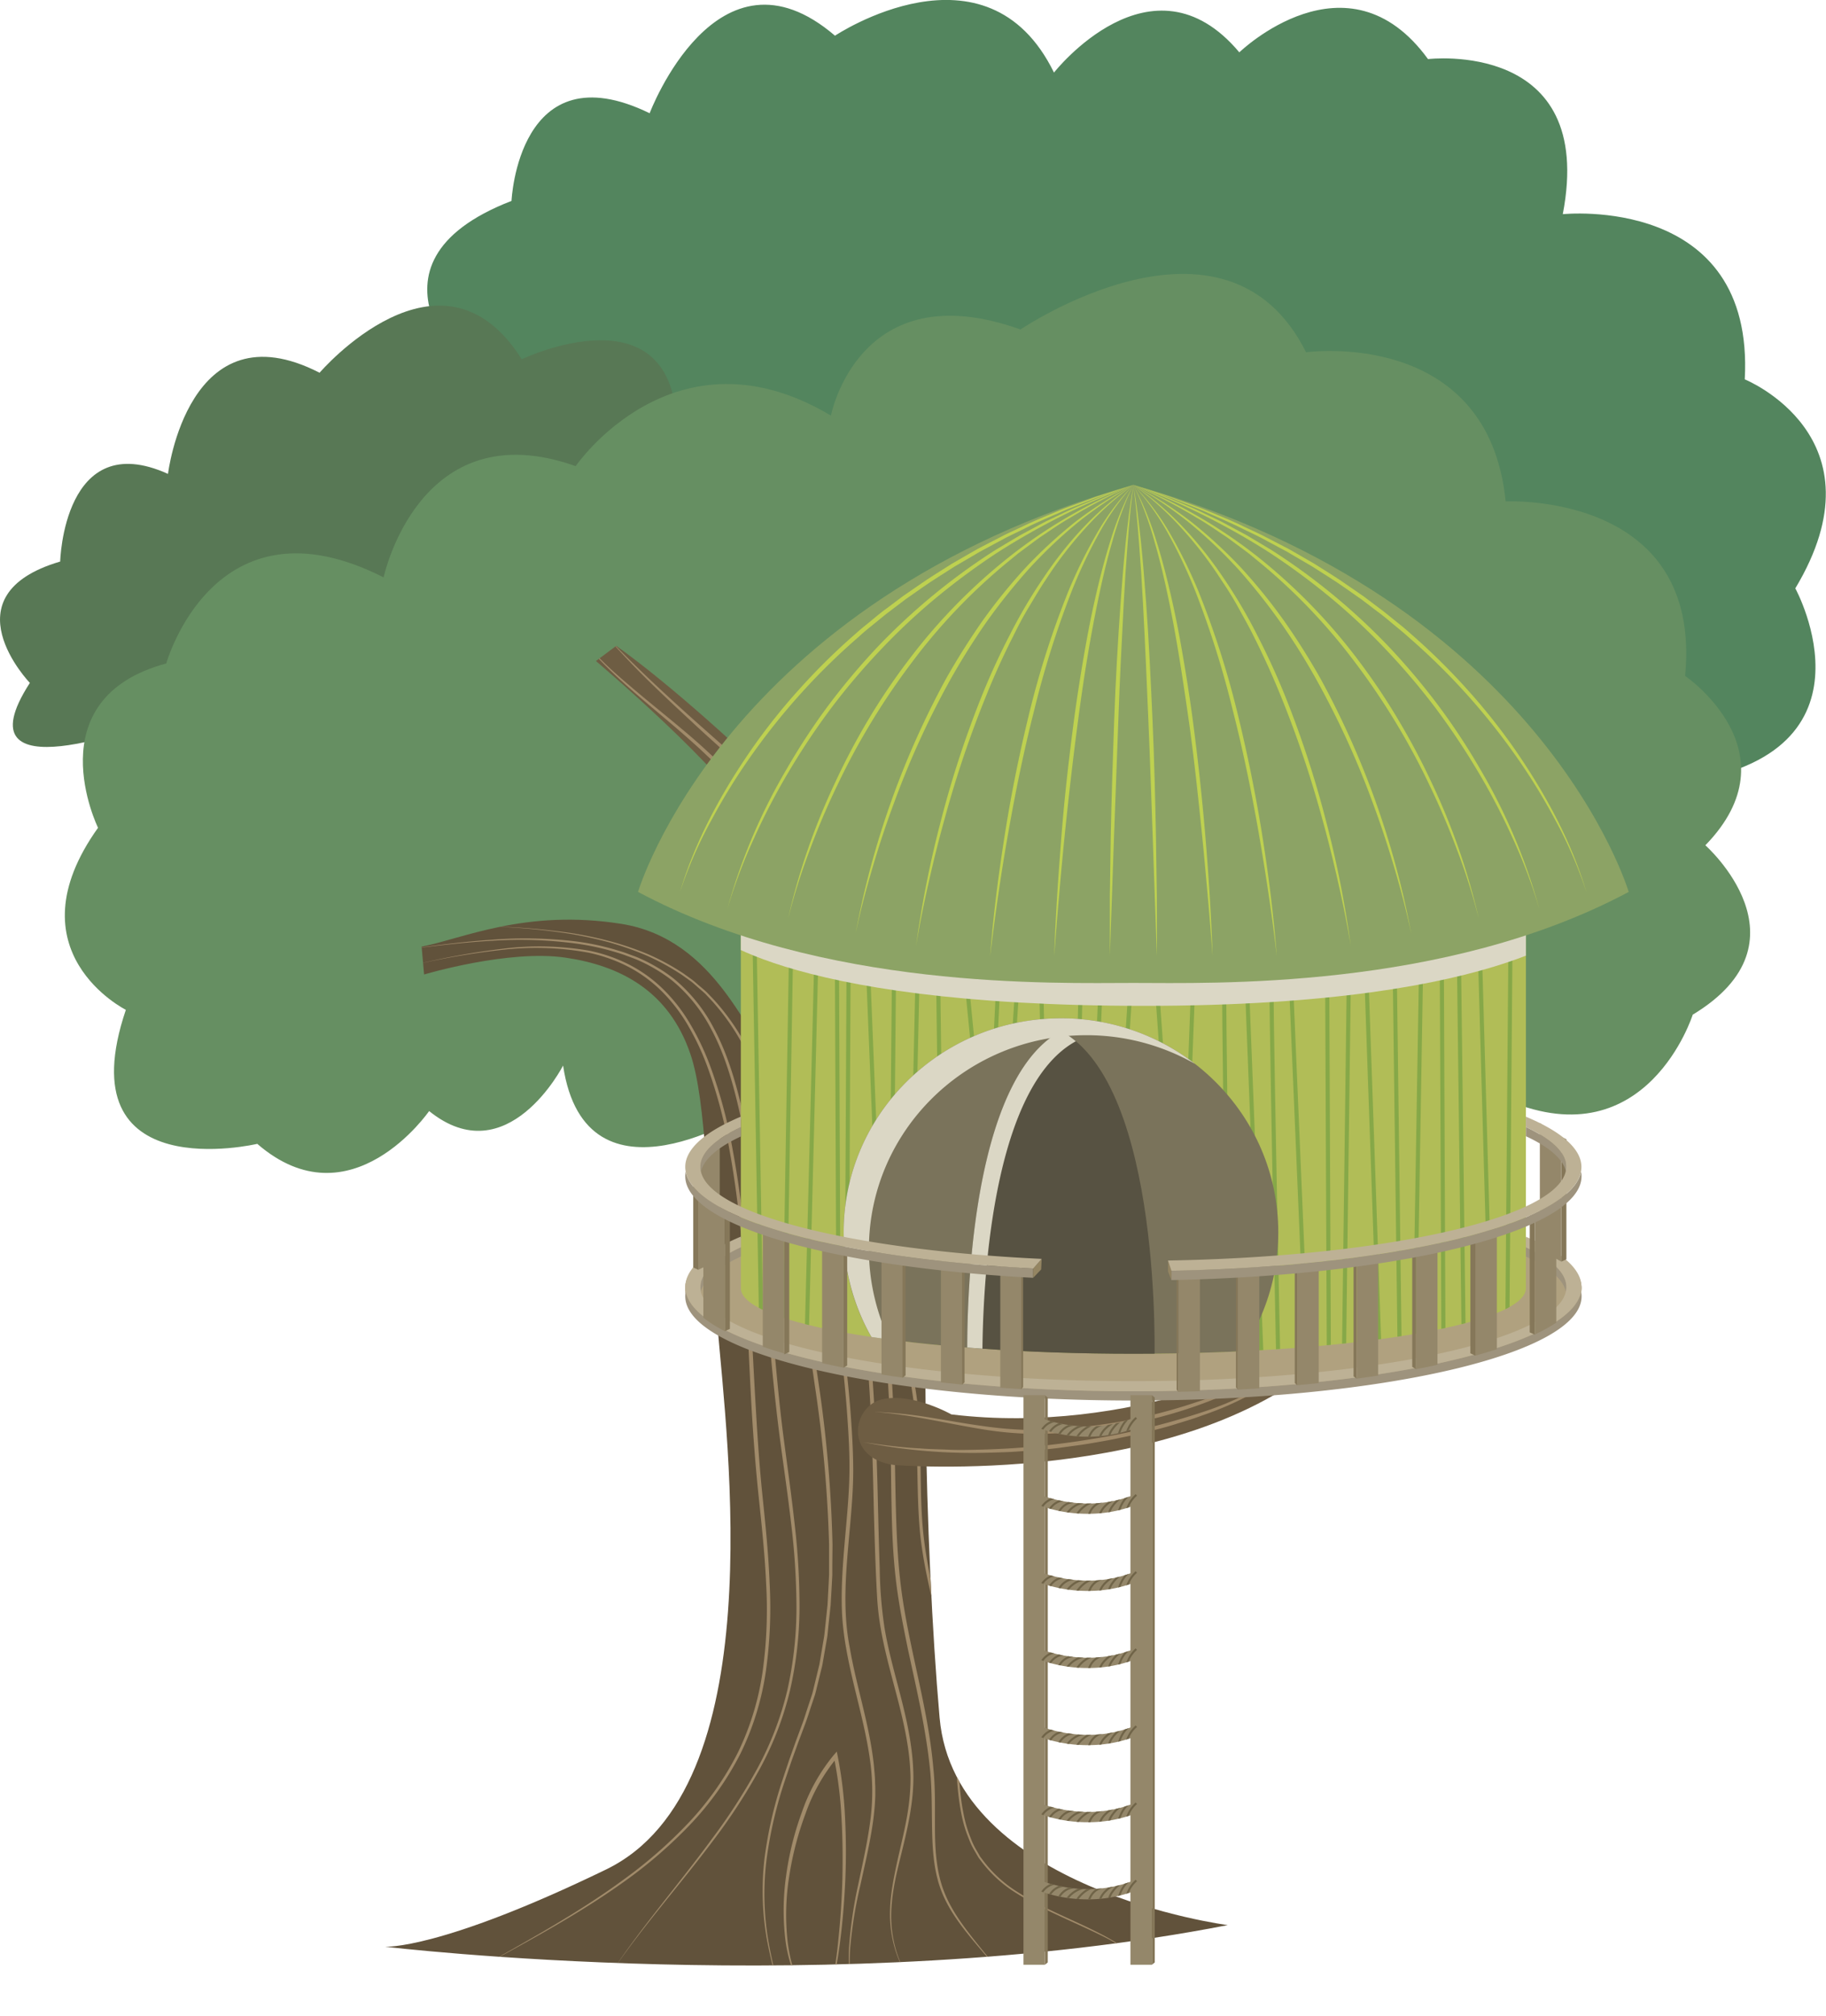 <svg xmlns="http://www.w3.org/2000/svg" xmlns:xlink="http://www.w3.org/1999/xlink" viewBox="0 0 445.73 491.94"><defs><style>.cls-1,.cls-16,.cls-29{fill:none;}.cls-2{isolation:isolate;}.cls-3{fill:#53855e;}.cls-4{fill:#587855;}.cls-5{fill:#668f62;}.cls-6{fill:#6e5d43;}.cls-7{clip-path:url(#clip-path);}.cls-8{fill:#a18b6a;}.cls-9{fill:#61523b;}.cls-10{clip-path:url(#clip-path-2);}.cls-11{clip-path:url(#clip-path-3);}.cls-12{fill:#bdb195;}.cls-13{fill:#b0a17f;}.cls-14{fill:#b1bd57;}.cls-15{clip-path:url(#clip-path-4);}.cls-16{stroke:#86a848;}.cls-16,.cls-29{stroke-miterlimit:10;}.cls-17{fill:#7a735b;}.cls-18{fill:#575242;}.cls-19,.cls-21{fill:#dbd7c5;}.cls-19,.cls-20{mix-blend-mode:multiply;}.cls-22{fill:#8ca365;}.cls-23{fill:#bed150;}.cls-24{fill:#9e937d;}.cls-25{fill:#857759;}.cls-26{fill:#94876a;}.cls-27{fill:#948562;}.cls-28{clip-path:url(#clip-path-5);}.cls-29{stroke:#706448;stroke-width:0.5px;}.cls-30{clip-path:url(#clip-path-6);}.cls-31{clip-path:url(#clip-path-7);}.cls-32{clip-path:url(#clip-path-8);}.cls-33{clip-path:url(#clip-path-9);}.cls-34{clip-path:url(#clip-path-10);}.cls-35{clip-path:url(#clip-path-11);}</style><clipPath id="clip-path" transform="translate(-48.01 -29)"><path class="cls-1" d="M193.48,190.29s32.08,27.14,38.25,39.48,14.81,58,27.14,65.39l21-11.1s-21-42.57-35.78-57.37-32.7-30.84-45.65-40.1Z"/></clipPath><clipPath id="clip-path-2" transform="translate(-48.01 -29)"><path class="cls-1" d="M151.53,266.78s20.56-6.17,34.55-4.11c12.93,1.9,25.09,7.81,30.43,23.44,4,11.56,4.11,36.19,6.58,65.8s13.57,113.51-27.14,133.25S142,504,142,504s110.7,13.24,205.7-5.27c0,0-66.62-8.64-70.33-50.59s-4.94-111-1.23-125.85,24.68-43.18,43.18-45.65S416.8,252,425.43,222.37l-8.64-2.47s-6.17,12.34-22.21,19.74l-32.08,14.81s9.87-12.34,2.47-34.55-7.4-39.48-7.4-39.48l-9.87-1.23s3.7,30.84,4.94,40.72-4.94,34.55-4.94,34.55-38.25-4.94-62.92,16-41.95,22.21-48.12,17.27-13.57-29.61-37-33.31-38.86,3.7-48.73,5.55Z"/></clipPath><clipPath id="clip-path-3" transform="translate(-48.01 -29)"><path class="cls-1" d="M266.27,386.46s69.5,5.76,105.69-26.32l-9.87-.41s-37.42,19.74-81.84,14.39c0,0-9.46-5.35-16.86-3.7S253.94,384.81,266.27,386.46Z"/></clipPath><clipPath id="clip-path-4" transform="translate(-48.01 -29)"><path class="cls-1" d="M420.49,343.32h0V233.65H228.85V343.32h0v0c0,8.82,42.9,16,95.82,16s95.82-7.15,95.82-16Z"/></clipPath><clipPath id="clip-path-5" transform="translate(-48.01 -29)"><path class="cls-1" d="M313.56,379.56a34.17,34.17,0,0,1-13.89-2.89l1.08-2.22c.12.06,12.31,5.83,25.17,0l1,2.25A32.11,32.11,0,0,1,313.56,379.56Z"/></clipPath><clipPath id="clip-path-6" transform="translate(-48.01 -29)"><path class="cls-1" d="M313.56,398.37a34.17,34.17,0,0,1-13.89-2.89l1.08-2.22c.12.06,12.31,5.83,25.17,0l1,2.25A32.11,32.11,0,0,1,313.56,398.37Z"/></clipPath><clipPath id="clip-path-7" transform="translate(-48.01 -29)"><path class="cls-1" d="M313.56,417.19a34.17,34.17,0,0,1-13.89-2.89l1.08-2.22c.12.06,12.31,5.83,25.17,0l1,2.25A32.11,32.11,0,0,1,313.56,417.19Z"/></clipPath><clipPath id="clip-path-8" transform="translate(-48.01 -29)"><path class="cls-1" d="M313.56,436a34.17,34.17,0,0,1-13.89-2.89l1.08-2.22c.12.06,12.31,5.83,25.17,0l1,2.25A32.11,32.11,0,0,1,313.56,436Z"/></clipPath><clipPath id="clip-path-9" transform="translate(-48.01 -29)"><path class="cls-1" d="M313.56,454.82a34.17,34.17,0,0,1-13.89-2.89l1.08-2.22c.12.06,12.31,5.83,25.17,0l1,2.25A32.11,32.11,0,0,1,313.56,454.82Z"/></clipPath><clipPath id="clip-path-10" transform="translate(-48.01 -29)"><path class="cls-1" d="M313.56,473.63a34.17,34.17,0,0,1-13.89-2.89l1.08-2.22c.12.06,12.31,5.83,25.17,0l1,2.25A32.11,32.11,0,0,1,313.56,473.63Z"/></clipPath><clipPath id="clip-path-11" transform="translate(-48.01 -29)"><path class="cls-1" d="M313.56,492.45a34.17,34.17,0,0,1-13.89-2.89l1.08-2.22c.12.06,12.31,5.83,25.17,0l1,2.25A32.11,32.11,0,0,1,313.56,492.45Z"/></clipPath></defs><title>home</title><g class="cls-2"><g id="Слой_1" data-name="Слой 1"><path class="cls-3" d="M163.87,121.61s-31.26-28,9-43.59c0,0,1.65-37,33.72-21.39,0,0,16.45-43.59,45.24-18.92,0,0,37-24.68,53.46,9,0,0,23.85-30.43,45.24-4.94,0,0,26.32-25.5,46.06,1.65,0,0,41.13-4.94,32.9,37.84,0,0,46.88-4.94,44.42,40.3,0,0,34.55,14,12.34,51,0,0,23,41.95-30.43,47.71,0,0-152.17-76.49-171.91-75.67S163.87,121.61,163.87,121.61Z" transform="translate(-48.01 -29)"/><path class="cls-4" d="M84.08,205.5S37.2,223.6,55.3,195.63c0,0-20.56-21.39,7.4-29.61,0,0,.82-32.9,26.32-21.39,0,0,4.94-41.13,37-24.68,0,0,29.61-34.55,49.35-3.29,0,0,37.84-18.1,37.84,17.27,0,0-8.23,16.45-45.24,37.84S84.08,205.5,84.08,205.5Z" transform="translate(-48.01 -29)"/><path class="cls-5" d="M231.11,300.09S191,326,185.46,289c0,0-13.57,26.53-32.7,11.1,0,0-19.12,27.76-41.95,8,0,0-46.88,11.1-32.08-32.7,0,0-28.38-14.19-6.79-44.42,0,0-15.42-31.46,16.66-40.1,0,0,11.72-41.95,53.05-21,0,0,8.64-40.72,46.88-27.14,0,0,24.06-35.16,62.31-12.34,0,0,6.79-35.16,46.27-21,0,0,50-33.93,69.71,5.55,0,0,44.42-6.17,48.73,36.4,0,0,48.12-2.47,43.8,42.57,0,0,27.14,18.51,4.94,41.33,0,0,26.53,23.44-3.08,41.33,0,0-11.1,35.16-45,21,0,0-33.93,36.4-60.46,4.94,0,0-42.57,27.76-60.46-1.23C295.27,301.33,255.79,340.81,231.11,300.09Z" transform="translate(-48.01 -29)"/><path class="cls-6" d="M193.48,190.29s32.08,27.14,38.25,39.48,14.81,58,27.14,65.39l21-11.1s-21-42.57-35.78-57.37-32.7-30.84-45.65-40.1Z" transform="translate(-48.01 -29)"/><g class="cls-7"><path class="cls-8" d="M189.78,184.73c1.83,2.11,3.77,4.12,5.77,6.06s4.11,3.77,6.24,5.58c4.24,3.63,8.61,7.1,12.89,10.7,2.14,1.79,4.26,3.63,6.3,5.55a74.8,74.8,0,0,1,5.87,6,64.47,64.47,0,0,1,9,14.24c4.76,10.19,7.64,21.05,12.08,31.26,2.24,5.09,4.95,10,7.66,14.86s5.41,9.79,7.63,14.92c-4.84-10.07-11.31-19.25-16-29.46s-7.49-21.1-12.28-31.15a63.52,63.52,0,0,0-8.76-14.08,73.94,73.94,0,0,0-5.77-6c-2-1.91-4.1-3.77-6.2-5.6C205.8,200.33,196.79,193.49,189.78,184.73Z" transform="translate(-48.01 -29)"/><path class="cls-8" d="M195.33,183.5c7.54,8,15.59,15.42,23.78,22.7l6.16,5.45c2,1.83,4.13,3.6,6.1,5.57a60.8,60.8,0,0,1,5.32,6.36c1.59,2.25,3.1,4.57,4.48,7,5.51,9.56,9.43,19.87,14.57,29.51,2.57,4.83,5.42,9.52,8.29,14.19s5.75,9.35,8.41,14.14c-5.69-9.37-12.05-18.33-17.38-28-2.71-4.79-4.94-9.83-7.29-14.77S243,235.75,240.3,231c-1.35-2.37-2.83-4.66-4.39-6.9a59.88,59.88,0,0,0-5.2-6.28c-1.9-1.92-4-3.72-6-5.56s-4.08-3.67-6.09-5.53c-4-3.71-8.05-7.46-12-11.31S199,187.62,195.33,183.5Z" transform="translate(-48.01 -29)"/><path class="cls-8" d="M239.13,220.51c3.43,5.5,6.84,11,10.15,16.59s6.49,11.24,9.49,17c2.77,5.82,7,10.77,10.74,16.09a71,71,0,0,1,5.18,8.27,22,22,0,0,1,2.69,9.31,22.65,22.65,0,0,0-3.12-9.08,71.34,71.34,0,0,0-5.37-8c-1.95-2.58-3.92-5.15-5.84-7.77-1-1.32-1.9-2.65-2.76-4-.45-.69-.87-1.39-1.25-2.12s-.78-1.44-1.15-2.16c-2.92-5.78-6.09-11.42-9.26-17.07S242.21,226.22,239.13,220.51Z" transform="translate(-48.01 -29)"/></g><path class="cls-9" d="M151.53,266.78s20.56-6.17,34.55-4.11c12.93,1.9,25.09,7.81,30.43,23.44,4,11.56,4.11,36.19,6.58,65.8s13.57,113.51-27.14,133.25S142,504,142,504s110.7,13.24,205.7-5.27c0,0-66.62-8.64-70.33-50.59s-4.94-111-1.23-125.85,24.68-43.18,43.18-45.65S416.8,252,425.43,222.37l-8.64-2.47s-6.17,12.34-22.21,19.74l-32.08,14.81s9.87-12.34,2.47-34.55-7.4-39.48-7.4-39.48l-9.87-1.23s3.7,30.84,4.94,40.72-4.94,34.55-4.94,34.55-38.25-4.94-62.92,16-41.95,22.21-48.12,17.27-13.57-29.61-37-33.31-38.86,3.7-48.73,5.55Z" transform="translate(-48.01 -29)"/><g class="cls-10"><path class="cls-8" d="M149.68,264.31a180.69,180.69,0,0,1,20.89-3.79,71.25,71.25,0,0,1,21.21.44,38.29,38.29,0,0,1,10.05,3.53,34.35,34.35,0,0,1,8.55,6.36,40.94,40.94,0,0,1,6.41,8.52,62.7,62.7,0,0,1,4.54,9.64,118.84,118.84,0,0,1,5.53,20.53c1.3,7,2.23,14,2.93,21.06,1.41,14.11,1.88,28.27,2.74,42.39.41,7.06.89,14.12,1.62,21.15s1.45,14.09,1.73,21.19a111.2,111.2,0,0,1-.89,21.26,67.73,67.73,0,0,1-6.24,20.32,73.54,73.54,0,0,1-12.3,17.33,112.1,112.1,0,0,1-16.09,13.89c-11.54,8.27-24.11,14.88-36.5,21.7,12.31-7,24.8-13.72,36.21-22.09A112.48,112.48,0,0,0,216,473.85a72.92,72.92,0,0,0,12.13-17.23,67,67,0,0,0,6.09-20.13,110.41,110.41,0,0,0,.8-21.11c-.31-7.06-1.07-14.09-1.81-21.13s-1.28-14.12-1.71-21.19c-.81-14.14-1.22-28.29-2.57-42.37-.67-7-1.57-14.05-2.84-21a118.16,118.16,0,0,0-5.42-20.44,62.07,62.07,0,0,0-4.45-9.56,40.35,40.35,0,0,0-6.29-8.42,33.79,33.79,0,0,0-8.39-6.29,38.32,38.32,0,0,0-9.9-3.53,70.9,70.9,0,0,0-21.08-.68A180.58,180.58,0,0,0,149.68,264.31Z" transform="translate(-48.01 -29)"/><path class="cls-8" d="M147.83,260.61c6.77-1,13.55-1.85,20.37-2.32a103.34,103.34,0,0,1,20.5.43,61.28,61.28,0,0,1,10,2.16c.83.24,1.65.49,2.45.8s1.62.58,2.41.9a40.14,40.14,0,0,1,4.62,2.31,37.13,37.13,0,0,1,4.28,2.89,37.81,37.81,0,0,1,3.76,3.54,38.79,38.79,0,0,1,5.95,8.41c3.28,6.06,5.26,12.71,6.84,19.36s2.82,13.4,3.83,20.17c2,13.54,3.09,27.19,4.36,40.79.62,6.81,1.27,13.6,2.17,20.37s1.85,13.54,2.6,20.34a173.89,173.89,0,0,1,1.21,20.5,92.94,92.94,0,0,1-2.37,20.4,78.07,78.07,0,0,1-7.43,19.13,140.69,140.69,0,0,1-11.2,17.2c-8.2,10.95-17.35,21.15-25.05,32.46,7.57-11.4,16.61-21.72,24.66-32.75a141.71,141.71,0,0,0,11.08-17.18,77.44,77.44,0,0,0,7.3-19,92.24,92.24,0,0,0,2.26-20.25,173.13,173.13,0,0,0-1.29-20.4c-.77-6.78-1.78-13.54-2.68-20.32s-1.61-13.59-2.25-20.4c-1.22-13.62-2.24-27.25-4.19-40.76q-1.47-10.13-3.73-20.12c-1.55-6.63-3.48-13.22-6.7-19.21a38.15,38.15,0,0,0-5.82-8.3,37.21,37.21,0,0,0-3.68-3.5,36.55,36.55,0,0,0-4.2-2.86,39.57,39.57,0,0,0-4.54-2.29c-.78-.32-1.59-.6-2.38-.9s-1.6-.56-2.42-.8a62.29,62.29,0,0,0-10-2.19,103,103,0,0,0-20.42-.67C161.4,258.92,154.61,259.74,147.83,260.61Z" transform="translate(-48.01 -29)"/><path class="cls-8" d="M167.57,255.06a157.69,157.69,0,0,1,19.59,1.57q4.86.75,9.64,2a75.11,75.11,0,0,1,9.33,3.17,56.4,56.4,0,0,1,8.67,4.7l2,1.44c.68.47,1.27,1.06,1.9,1.58s1.26,1.06,1.87,1.62l1.7,1.79a54.78,54.78,0,0,1,10.39,16.69c5,12.21,7.15,25.31,9.1,38.24s4.22,25.87,6.1,38.85a316.41,316.41,0,0,1,3.37,39.21l-.05,4.93,0,2.46-.13,2.46-.28,4.92-.53,4.9L250,428c-.11.81-.27,1.62-.41,2.43l-.84,4.86-1.18,4.79c-.2.8-.38,1.6-.6,2.39l-.78,2.34c-.53,1.56-1,3.13-1.57,4.67l-1.73,4.6-1.67,4.62-1.57,4.65a102.54,102.54,0,0,0-4.48,19.06,67.91,67.91,0,0,0,.29,19.54,109,109,0,0,0,5,19A109.17,109.17,0,0,1,235.17,502a68.28,68.28,0,0,1-.53-19.64,102.19,102.19,0,0,1,4.42-19.18l1.56-4.67,1.65-4.64,1.71-4.61c.55-1.54,1-3.1,1.54-4.65l.76-2.33c.22-.79.39-1.58.59-2.38l1.15-4.76.82-4.83c.13-.81.29-1.61.4-2.42l.26-2.44.51-4.87.26-4.9.12-2.45,0-2.45,0-4.9a316.83,316.83,0,0,0-3.52-39.08c-1.82-13-4.07-25.89-5.93-38.87-.94-6.48-1.93-13-3.3-19.35a110,110,0,0,0-5.59-18.75,54.17,54.17,0,0,0-10.2-16.55l-1.67-1.78c-.59-.55-1.22-1.07-1.83-1.61s-1.2-1.1-1.87-1.57l-2-1.43a57.29,57.29,0,0,0-8.56-4.7,74.69,74.69,0,0,0-9.23-3.26q-4.74-1.28-9.59-2.09A157.57,157.57,0,0,0,167.57,255.06Z" transform="translate(-48.01 -29)"/><path class="cls-8" d="M236.66,287.76a35,35,0,0,1,7.57,12.46,83.19,83.19,0,0,1,3.74,14.2c.88,4.82,1.49,9.68,2.11,14.53s1.34,9.68,2,14.52c1.42,9.68,2.68,19.39,3.48,29.15.37,4.89.69,9.77.72,14.69s-.4,9.81-.83,14.68c-.87,9.72-1.9,19.52,0,29.11,1.65,9.59,4.87,18.93,5.89,28.75.1,1.23.24,2.45.27,3.68,0,.62.06,1.23.06,1.84l0,1.85a61,61,0,0,1-.71,7.34c-.74,4.85-1.88,9.62-2.92,14.39a105.21,105.21,0,0,0-2.41,14.43A36.82,36.82,0,0,0,257,517.86a36.94,36.94,0,0,1-1.68-14.49,105.55,105.55,0,0,1,2.18-14.52c1-4.79,2.09-9.56,2.78-14.38a54.42,54.42,0,0,0,.29-14.53c-1.13-9.68-4.31-19-6-28.67a72.36,72.36,0,0,1-.94-7.32c-.17-2.46-.19-4.92-.13-7.38.13-4.91.57-9.8,1-14.66s.85-9.73.87-14.6-.31-9.75-.67-14.61c-.75-9.74-2-19.43-3.33-29.12-.65-4.84-1.36-9.69-1.9-14.55s-1.14-9.71-2-14.52A82.84,82.84,0,0,0,244,300.3,34.84,34.84,0,0,0,236.66,287.76Z" transform="translate(-48.01 -29)"/><path class="cls-8" d="M245.92,517.24a21.4,21.4,0,0,1-4.15-6.79,35,35,0,0,1-2-7.76,60.24,60.24,0,0,1,.13-16,73.57,73.57,0,0,1,3.87-15.56,44.62,44.62,0,0,1,7.85-14l.65-.74.2,1a99.7,99.7,0,0,1,1.81,15q.39,7.54.08,15.09c-.22,5-.61,10-1.24,15a106.85,106.85,0,0,1-2.88,14.78,116.41,116.41,0,0,0,2.4-14.84q.79-7.47,1-15c.1-5,.07-10-.23-15a98.81,98.81,0,0,0-1.88-14.84l.85.23a44.41,44.41,0,0,0-7.72,13.67,77,77,0,0,0-4,15.34,59.61,59.61,0,0,0-.4,15.83C240.88,507.85,242.45,513.15,245.92,517.24Z" transform="translate(-48.01 -29)"/><path class="cls-8" d="M238.51,283.44a55,55,0,0,1,9.36,11.45,65.56,65.56,0,0,1,6.22,13.46c3.16,9.41,4.54,19.31,5.38,29.15s1,19.76,1.65,29.6,1,19.76,1.21,29.63c.12,4.94.24,9.88.42,14.81a105.83,105.83,0,0,0,1.18,14.7c1.62,9.7,5.14,19,6.48,28.92a58.19,58.19,0,0,1,.57,7.43,51.59,51.59,0,0,1-.58,7.43c-.71,4.92-2,9.7-3.15,14.5s-2,9.7-1.59,14.62a28.8,28.8,0,0,0,4.91,13.78,28.93,28.93,0,0,1-5.15-13.75c-.54-5,.33-9.92,1.35-14.75s2.34-9.61,3-14.48a50.93,50.93,0,0,0,.5-7.34,57.46,57.46,0,0,0-.64-7.33c-1.44-9.74-4.93-19.07-6.62-28.87a66.56,66.56,0,0,1-.88-7.41q-.21-3.7-.36-7.41c-.2-4.94-.34-9.88-.47-14.82-.23-9.88-.45-19.75-1.12-29.6s-.79-19.76-1.5-29.6-2-19.67-5.08-29.06a65.19,65.19,0,0,0-6-13.49A54.84,54.84,0,0,0,238.51,283.44Z" transform="translate(-48.01 -29)"/><path class="cls-8" d="M245.3,284.05a119.74,119.74,0,0,1,12,27.59,196.71,196.71,0,0,1,6.12,29.52c1.35,10,2.11,20,2.6,30s.44,20.11.81,30.12c.19,5,.49,10,1.12,15s1.58,9.88,2.61,14.79c2.06,9.81,4.47,19.62,5.31,29.69.51,5,.32,10.08.37,15.08s.41,10.06,2.22,14.72,4.9,8.7,8,12.59,6.52,7.7,8.78,12.21c-2.34-4.47-5.77-8.2-9-12.05s-6.4-7.84-8.31-12.57-2.27-9.88-2.39-14.89,0-10-.5-15c-1-10-3.32-19.75-5.43-29.57-1-4.92-2-9.86-2.67-14.86s-1-10-1.17-15.06c-.34-10.06-.18-20.1-.72-30.12s-1.23-20-2.45-30a197.28,197.28,0,0,0-5.83-29.48A119.5,119.5,0,0,0,245.3,284.05Z" transform="translate(-48.01 -29)"/><path class="cls-8" d="M194.71,184.12c11.39,11.16,22.86,22.28,33.31,34.36q3.92,4.53,7.61,9.25c1.25,1.55,2.43,3.18,3.54,4.84s2.11,3.41,3,5.18c3.74,7.12,5.73,15,7.71,22.66,2.16,7.66,6.11,14.64,9.23,22,.78,1.84,1.5,3.72,2.14,5.62l.89,2.87c.3,1,.59,1.91.83,2.89.5,1.94,1,3.87,1.39,5.84.2,1,.42,2,.6,2.94l.5,3c2.61,15.81,2.69,31.84,4.18,47.68.38,4,.78,7.92,1.41,11.85.28,2,.64,3.94.86,5.94s.4,4,.52,6c.46,8,.14,16,.76,23.91s2.42,15.7,4.29,23.45c.93,3.88,1.87,7.76,2.65,11.68.39,2,.74,3.93,1,5.92s.42,4,.51,6c.43,8,0,16,1.62,23.8a30.2,30.2,0,0,0,1.69,5.67,17.55,17.55,0,0,0,1.24,2.68l.74,1.28.37.64.45.59a31,31,0,0,0,8.67,8c6.68,4.33,14.29,7,21.32,10.77s13,9.24,18.82,14.68c-5.86-5.38-11.78-10.87-18.93-14.46S303,495.27,296.2,491a31.34,31.34,0,0,1-8.84-8.09l-.46-.6-.38-.65-.76-1.31a18.06,18.06,0,0,1-1.28-2.73,30.76,30.76,0,0,1-1.74-5.76c-1.62-7.89-1.26-16-1.72-23.88-.1-2-.28-4-.53-5.93s-.63-3.92-1-5.87c-.78-3.9-1.74-7.77-2.68-11.64-1.89-7.74-3.8-15.55-4.39-23.56s-.36-16-.85-23.92c-.13-2-.28-4-.53-5.93s-.58-3.91-.87-5.9c-.65-3.95-1.06-7.93-1.45-11.9-1.44-15.91-1.46-31.91-4-47.64l-.49-2.94c-.17-1-.39-1.95-.59-2.92-.37-2-.87-3.88-1.36-5.8-.23-1-.51-1.92-.81-2.87l-.87-2.85c-.63-1.88-1.33-3.74-2.1-5.57-3.07-7.32-7-14.35-9.18-22.11-2-7.73-3.91-15.5-7.58-22.57-.92-1.76-1.92-3.48-3-5.14s-2.26-3.26-3.5-4.82c-2.43-3.15-5-6.23-7.55-9.26C217.34,206.63,206,195.39,194.71,184.12Z" transform="translate(-48.01 -29)"/><path class="cls-8" d="M223.09,209.41a165.38,165.38,0,0,1,14.73,13.53,78.91,78.91,0,0,1,6.32,7.78,66,66,0,0,1,5.09,8.66,68.12,68.12,0,0,1,3.7,9.34c1,3.22,1.81,6.42,2.81,9.59,2,6.34,4.31,12.58,6.66,18.82S267,289.64,269,296a157.1,157.1,0,0,1,4.84,19.44c1.23,6.56,2.18,13.17,3.1,19.77s1.76,13.21,2.87,19.78c-1.27-6.54-2.31-13.13-3.35-19.71s-2-13.17-3.37-19.69a171.14,171.14,0,0,0-5-19.31c-2-6.34-4.38-12.56-6.71-18.81s-4.61-12.52-6.59-18.9c-1-3.19-1.83-6.44-2.77-9.61a74.37,74.37,0,0,0-3.56-9.27,65.34,65.34,0,0,0-4.91-8.63,80.13,80.13,0,0,0-6.17-7.81A165.17,165.17,0,0,0,223.09,209.41Z" transform="translate(-48.01 -29)"/><path class="cls-8" d="M271.21,321.69a61.4,61.4,0,0,1,3.91-12l.63-1.45c.23-.48.5-.93.74-1.4L278,304a58.68,58.68,0,0,1,3.62-5.21A56.68,56.68,0,0,1,285.8,294c.75-.75,1.54-1.45,2.31-2.18.39-.36.76-.73,1.17-1.07l1.23-1a71.12,71.12,0,0,1,10.5-7.13,129.32,129.32,0,0,1,23.31-9.92c8-2.64,16.18-4.84,24.31-7.05s16.28-4.37,24.24-7.08c4-1.38,7.92-2.83,11.73-4.59s7.52-3.74,11.23-5.75a131.19,131.19,0,0,0,21.1-13.77,48.27,48.27,0,0,0,8.7-9.07c2.42-3.4,4.21-7.44,4.13-11.7.16,4.26-1.56,8.37-3.93,11.83a48.62,48.62,0,0,1-8.58,9.3,131.21,131.21,0,0,1-21,14.07c-3.68,2.05-7.38,4.1-11.24,5.86s-7.81,3.27-11.79,4.67c-8,2.76-16.14,5-24.28,7.19s-16.28,4.35-24.29,7a134.63,134.63,0,0,0-23.22,9.73,70.42,70.42,0,0,0-10.47,6.95l-1.23,1c-.41.33-.78.7-1.17,1-.77.71-1.56,1.4-2.31,2.13a61.27,61.27,0,0,0-7.87,9.79L276.76,307c-.25.46-.53.91-.76,1.38l-.66,1.43A61.28,61.28,0,0,0,271.21,321.69Z" transform="translate(-48.01 -29)"/><path class="cls-8" d="M269.36,310a55.69,55.69,0,0,1,5-10.79l.76-1.28c.26-.43.57-.82.85-1.23l1.73-2.44c.62-.78,1.27-1.53,1.91-2.3l1-1.15,1-1.07,2.1-2.13,2.24-2c.73-.68,1.52-1.29,2.31-1.89s1.57-1.23,2.38-1.81c1.66-1.11,3.26-2.3,5-3.29.85-.51,1.7-1,2.56-1.54l2.63-1.43c1.74-1,3.56-1.78,5.34-2.68s3.63-1.65,5.48-2.37,3.69-1.49,5.56-2.17,3.74-1.35,5.62-2c7.53-2.57,15.18-4.74,22.82-6.92s15.3-4.24,22.85-6.66a138,138,0,0,0,22-8.87c6.92-3.85,13.86-7.74,20.46-12.12a85,85,0,0,0,9.52-7.1,23.47,23.47,0,0,0,4-4.38,6.76,6.76,0,0,0,1.15-2.7,3.2,3.2,0,0,0-.82-2.74,3.23,3.23,0,0,1,.88,2.74,6.84,6.84,0,0,1-1.11,2.75,23.64,23.64,0,0,1-3.92,4.49,85.38,85.38,0,0,1-9.41,7.33c-6.58,4.48-13.47,8.44-20.37,12.39a98.24,98.24,0,0,1-10.84,5c-1.84.77-3.72,1.41-5.58,2.12s-3.76,1.32-5.65,1.91c-7.57,2.46-15.22,4.59-22.86,6.75-15.26,4.28-30.63,8.61-44.74,15.85l-2.62,1.39c-.87.48-1.71,1-2.56,1.5-1.73,1-3.33,2.13-5,3.2-.81.57-1.58,1.18-2.38,1.77s-1.58,1.18-2.32,1.85L284.09,288,282,290.06l-1.06,1-1,1.12c-.65.75-1.31,1.48-1.94,2.24l-1.77,2.38c-.29.4-.6.79-.87,1.2l-.78,1.26A55.56,55.56,0,0,0,269.36,310Z" transform="translate(-48.01 -29)"/><path class="cls-8" d="M266.89,300.71a65.61,65.61,0,0,1,12.16-17.52c1.21-1.32,2.57-2.49,3.86-3.72s2.7-2.35,4.15-3.4a84.54,84.54,0,0,1,8.89-6,96.09,96.09,0,0,1,19.6-8.7c6.92-2,14.05-2.73,21-4.09a76.3,76.3,0,0,0,10.3-2.57,32.71,32.71,0,0,0,9.35-4.76,22,22,0,0,0,6.6-8,50.2,50.2,0,0,0,3.75-9.9,66.15,66.15,0,0,0,2-10.44,91.12,91.12,0,0,0,.6-10.64,131.2,131.2,0,0,0-1.69-21.27,131.45,131.45,0,0,1,2.18,21.27,90.12,90.12,0,0,1-.46,10.71,66.84,66.84,0,0,1-1.85,10.57,48,48,0,0,1-3.73,10.09,22.94,22.94,0,0,1-6.81,8.36,30.48,30.48,0,0,1-4.6,2.87,42.75,42.75,0,0,1-5,2.08,76.7,76.7,0,0,1-10.42,2.65c-7,1.34-14.14,2.07-21,4a100.06,100.06,0,0,0-19.46,8.49,83.85,83.85,0,0,0-8.9,5.84c-1.45,1-2.78,2.21-4.16,3.32s-2.66,2.35-3.89,3.64A65.36,65.36,0,0,0,266.89,300.71Z" transform="translate(-48.01 -29)"/><path class="cls-8" d="M268.12,290.22A43,43,0,0,1,279,275c1.14-1.09,2.42-2,3.66-3,.63-.47,1.29-.91,1.94-1.36s1.3-.9,2-1.3a83.1,83.1,0,0,1,8.3-4.56c11.4-5.46,23.59-8.92,35-14.21a67.55,67.55,0,0,0,15.9-9.8,42.7,42.7,0,0,0,11.14-14.82,53.14,53.14,0,0,0,4.89-18,120.5,120.5,0,0,0,.09-18.83,120.72,120.72,0,0,1,.4,18.87,53.61,53.61,0,0,1-4.68,18.29,43.79,43.79,0,0,1-7.79,11.9c-.54.58-1.13,1.12-1.69,1.68l-.85.83-.91.77a68.35,68.35,0,0,1-16.08,10c-11.5,5.25-23.66,8.72-35,14a82.42,82.42,0,0,0-8.3,4.4q-1,.59-2,1.26c-.65.44-1.31.86-1.94,1.32-1.24,1-2.51,1.87-3.67,2.92A42.77,42.77,0,0,0,268.12,290.22Z" transform="translate(-48.01 -29)"/></g><path class="cls-6" d="M266.27,386.46s69.5,5.76,105.69-26.32l-9.87-.41s-37.42,19.74-81.84,14.39c0,0-9.46-5.35-16.86-3.7S253.94,384.81,266.27,386.46Z" transform="translate(-48.01 -29)"/><g class="cls-11"><path class="cls-8" d="M261.34,373.5a106,106,0,0,1,13.3,1.33c4.4.69,8.78,1.51,13.18,2.11a93.28,93.28,0,0,0,13.24,1,121,121,0,0,0,13.26-1,127.84,127.84,0,0,0,25.91-5.87c8.5-2.63,16.16-7.35,23.09-12.93h0c.12.07-.07,0-.13.07l-.27.07-.54.15c-.36.09-.72.21-1.1.27.37-.08.72-.21,1.08-.32l.54-.17.27-.08.14,0a.18.18,0,0,1,.1,0s0,.05,0,.08l0,0,0,0h0a81.17,81.17,0,0,1-10.74,8,61.47,61.47,0,0,1-5.92,3.16c-2,.94-4.13,1.74-6.23,2.5a113.57,113.57,0,0,1-12.86,3.75,127.13,127.13,0,0,1-13.19,2.35,121.85,121.85,0,0,1-13.37.91,83.68,83.68,0,0,1-13.36-1.15C278.89,376.29,270.24,374.11,261.34,373.5Z" transform="translate(-48.01 -29)"/><path class="cls-8" d="M258.87,380.91c4.6.67,9.2,1.3,13.83,1.51,2.31.2,4.63.2,6.94.31s4.63.05,7,0a192.8,192.8,0,0,0,27.65-2.56,170.49,170.49,0,0,0,27-6.53A76.11,76.11,0,0,0,354,368.27a51.15,51.15,0,0,0,5.93-3.6,22.84,22.84,0,0,0,5-4.74,21.7,21.7,0,0,1-4.88,5,51.52,51.52,0,0,1-5.85,3.82,76.21,76.21,0,0,1-12.78,5.64c-2.18.83-4.42,1.46-6.64,2.16s-4.48,1.28-6.75,1.8l-3.4.81c-1.13.26-2.28.48-3.42.72-2.27.5-4.57.88-6.86,1.28s-4.61.67-6.91,1-4.62.55-6.95.71-4.64.38-7,.46-4.65.16-7,.18A135.35,135.35,0,0,1,258.87,380.91Z" transform="translate(-48.01 -29)"/></g><ellipse class="cls-12" cx="276.66" cy="314.34" rx="109.4" ry="25.43"/><ellipse class="cls-13" cx="276.66" cy="314.34" rx="109.4" ry="25.43"/><path class="cls-14" d="M420.49,343.32h0V233.65H228.85V343.32h0v0c0,8.82,42.9,16,95.82,16s95.82-7.15,95.82-16Z" transform="translate(-48.01 -29)"/><g class="cls-15"><line class="cls-16" x1="368.79" y1="220.1" x2="367.96" y2="322.09"/><line class="cls-16" x1="360.97" y1="222.56" x2="363.85" y2="324.15"/><line class="cls-16" x1="356.04" y1="226.68" x2="357.27" y2="325.79"/><line class="cls-16" x1="351.92" y1="228.32" x2="352.34" y2="326.2"/><line class="cls-16" x1="346.99" y1="229.97" x2="345.34" y2="328.67"/><line class="cls-16" x1="340.41" y1="232.85" x2="341.64" y2="328.26"/><line class="cls-16" x1="333.42" y1="234.9" x2="336.71" y2="329.08"/><line class="cls-16" x1="329.3" y1="234.9" x2="328.07" y2="330.73"/><line class="cls-16" x1="323.96" y1="235.73" x2="324.37" y2="330.32"/><line class="cls-16" x1="314.91" y1="234.49" x2="319.02" y2="331.55"/><path class="cls-16" d="M358.4,263.49c-.41,1.23,1.65,97.88,1.65,97.88" transform="translate(-48.01 -29)"/><line class="cls-16" x1="304.22" y1="236.14" x2="307.92" y2="330.73"/><path class="cls-16" d="M346.88,263.49c-.41,1.23,1.23,99.94,1.23,99.94" transform="translate(-48.01 -29)"/><line class="cls-16" x1="291.47" y1="234.49" x2="290.23" y2="267.39"/><line class="cls-16" x1="282.01" y1="235.31" x2="283.65" y2="258.34"/><line class="cls-16" x1="276.25" y1="236.55" x2="275.02" y2="255.47"/><line class="cls-16" x1="268.85" y1="236.14" x2="268.03" y2="255.47"/><line class="cls-16" x1="263.91" y1="235.31" x2="263.5" y2="252.59"/><line class="cls-16" x1="254.04" y1="233.67" x2="254.45" y2="253.41"/><line class="cls-16" x1="248.7" y1="234.9" x2="247.46" y2="253.82"/><line class="cls-16" x1="243.76" y1="238.19" x2="242.94" y2="255.05"/><line class="cls-16" x1="235.54" y1="235.31" x2="238" y2="260.4"/><line class="cls-16" x1="228.96" y1="234.9" x2="229.37" y2="266.57"/><line class="cls-16" x1="224.02" y1="236.14" x2="223.2" y2="272.74"/><line class="cls-16" x1="218.26" y1="233.67" x2="217.85" y2="277.67"/><line class="cls-16" x1="211.68" y1="231.2" x2="213.74" y2="282.2"/><line class="cls-16" x1="207.16" y1="231.2" x2="206.8" y2="304.7"/><line class="cls-16" x1="204.28" y1="229.97" x2="204.69" y2="327.85"/><path class="cls-16" d="M247.36,259.38c0,1.23-2.47,97.47-2.47,97.47" transform="translate(-48.01 -29)"/><line class="cls-16" x1="193.18" y1="227.09" x2="191.53" y2="325.79"/><line class="cls-16" x1="184.13" y1="226.27" x2="185.77" y2="321.68"/><ellipse class="cls-17" cx="258.98" cy="300.7" rx="53.05" ry="52.23"/><path class="cls-18" d="M307,280.56C282,294.13,284.16,362,284.16,362h45.65S332,294.13,307,280.56Z" transform="translate(-48.01 -29)"/><path class="cls-19" d="M310.62,283.07a21.66,21.66,0,0,0-3.63-2.51C282,294.13,284.16,362,284.16,362h3.66C287.73,349.71,288.55,295.17,310.62,283.07Z" transform="translate(-48.01 -29)"/><g class="cls-20"><path class="cls-21" d="M260.11,333.82c0-28.85,23.75-52.23,53.05-52.23a53.43,53.43,0,0,1,26.55,7A53.34,53.34,0,0,0,307,277.47c-29.3,0-53.05,23.38-53.05,52.23a52.06,52.06,0,0,0,26.51,45.21A51.84,51.84,0,0,1,260.11,333.82Z" transform="translate(-48.01 -29)"/></g><path class="cls-19" d="M220,242.31v13s16.66,19.12,107.34,19.12,108.57-21,108.57-21l-1.85-18.51Z" transform="translate(-48.01 -29)"/></g><path class="cls-22" d="M324.67,147.31c-99.94,28.38-120.91,99.32-120.91,99.32,45,24.06,102,22.21,120.91,22.21s75.88,1.85,120.91-22.21C445.58,246.63,424.61,175.69,324.67,147.31Z" transform="translate(-48.01 -29)"/><path class="cls-23" d="M324.67,147.31c-3,1.07-6.09,2.07-9.1,3.19l-4.48,1.76c-1.5.58-3,1.16-4.45,1.84-2.94,1.29-5.91,2.52-8.77,4-1.44.71-2.89,1.39-4.33,2.11l-4.24,2.28-2.12,1.14-2.07,1.22L281,167.25l-4.06,2.59-2,1.3-2,1.37L269,175.27l-3.83,2.91c-1.29.95-2.51,2-3.75,3s-2.5,2-3.67,3.1a161,161,0,0,0-25.84,28.37A148.94,148.94,0,0,0,221.73,229,105.64,105.64,0,0,0,214,246.63c3.69-12.34,9.91-23.82,17.2-34.42a148.87,148.87,0,0,1,12-15.13,156.49,156.49,0,0,1,13.78-13.55c1.19-1.09,2.47-2.07,3.71-3.1s2.48-2.06,3.79-3l3.86-2.91,4-2.76,2-1.37,2-1.29,4.09-2.58,4.19-2.42,2.1-1.2,2.14-1.11,4.29-2.22c1.45-.71,2.91-1.37,4.37-2.06,2.89-1.41,5.89-2.61,8.85-3.85,1.48-.64,3-1.18,4.51-1.73l4.53-1.65C318.54,149.23,321.62,148.3,324.67,147.31Z" transform="translate(-48.01 -29)"/><path class="cls-23" d="M324.67,147.31a174,174,0,0,0-33.18,16.51,169.8,169.8,0,0,0-14.92,11,151.91,151.91,0,0,0-13.52,12.66,166.13,166.13,0,0,0-12,14.1A175.67,175.67,0,0,0,240.72,217a160.35,160.35,0,0,0-8.6,16.43,127.81,127.81,0,0,0-6.56,17.36,140.65,140.65,0,0,1,14.5-34.18A158.63,158.63,0,0,1,250.31,201a166.22,166.22,0,0,1,12-14.24,154.75,154.75,0,0,1,28.75-23.6l4-2.39,2-1.19,2.05-1.1,4.1-2.21,4.19-2c2.78-1.39,5.68-2.5,8.53-3.72S321.77,148.38,324.67,147.31Z" transform="translate(-48.01 -29)"/><path class="cls-23" d="M324.67,147.31a134.53,134.53,0,0,0-15.53,8.09c-2.54,1.43-4.91,3.16-7.35,4.75l-3.52,2.6-1.75,1.31-1.69,1.39a141.36,141.36,0,0,0-24.19,25.12A172.59,172.59,0,0,0,252.5,220.4q-3.81,7.88-6.86,16.1a150,150,0,0,0-5.27,16.7,160.8,160.8,0,0,1,11.44-33.14A168.18,168.18,0,0,1,260,204.55,155.24,155.24,0,0,1,269.84,190a138.4,138.4,0,0,1,24.51-25.11A122.23,122.23,0,0,1,324.67,147.31Z" transform="translate(-48.01 -29)"/><path class="cls-23" d="M324.67,147.31a103.25,103.25,0,0,0-13.71,9.3A116.06,116.06,0,0,0,299,168a150.33,150.33,0,0,0-10.31,12.94q-4.72,6.8-8.76,14a210.94,210.94,0,0,0-13.74,30.12q-2.88,7.77-5.22,15.74c-1.57,5.3-3,10.65-4.12,16.07A210,210,0,0,1,279,194.5q4.11-7.24,8.89-14.08a134.6,134.6,0,0,1,10.49-12.93,115.57,115.57,0,0,1,12.25-11.26A97,97,0,0,1,324.67,147.31Z" transform="translate(-48.01 -29)"/><path class="cls-23" d="M324.67,147.31a76.08,76.08,0,0,0-11.77,10.63,95.54,95.54,0,0,0-9.65,12.57c-1.48,2.19-2.8,4.49-4.17,6.75s-2.59,4.61-3.76,7q-3.6,7.07-6.56,14.45a263.14,263.14,0,0,0-10.16,30.08q-2.14,7.65-3.87,15.42c-1.19,5.17-2.24,10.37-3.11,15.6a257.37,257.37,0,0,1,6.24-31.22,248.36,248.36,0,0,1,10-30.26q3-7.39,6.68-14.48a124.31,124.31,0,0,1,8.1-13.74C308.54,161.26,315.83,153.22,324.67,147.31Z" transform="translate(-48.01 -29)"/><path class="cls-23" d="M324.67,147.31a62.47,62.47,0,0,0-8.7,12.41,121.36,121.36,0,0,0-6.44,13.74,229.42,229.42,0,0,0-9.11,29c-2.51,9.82-4.53,19.76-6.29,29.74q-1.33,7.49-2.42,15t-2,15.08c.76-10.12,2.07-20.2,3.67-30.23s3.64-20,6.08-29.86a217.23,217.23,0,0,1,9.37-29,120.53,120.53,0,0,1,6.72-13.69A59.81,59.81,0,0,1,324.67,147.31Z" transform="translate(-48.01 -29)"/><path class="cls-23" d="M324.67,147.31a82.33,82.33,0,0,0-5.1,13.68c-1.38,4.67-2.48,9.43-3.47,14.19-2,9.54-3.54,19.17-4.83,28.84s-2.41,19.36-3.39,29.06q-.74,7.28-1.35,14.57c-.44,4.86-.81,9.73-1.18,14.59.31-9.76,1-19.51,1.76-29.24s1.88-19.44,3.17-29.13q1-7.26,2.24-14.48c.83-4.82,1.73-9.62,2.82-14.38s2.28-9.51,3.76-14.17A77.22,77.22,0,0,1,324.67,147.31Z" transform="translate(-48.01 -29)"/><path class="cls-23" d="M324.67,147.31c-.25,2.39-.58,4.76-.8,7.15s-.44,4.77-.6,7.17l-.52,7.17-.42,7.18c-.51,9.58-1,19.16-1.33,28.74s-.73,19.17-1.07,28.76l-1,28.77c0-4.8,0-9.6,0-14.4l.21-14.39c.18-9.6.51-19.19.85-28.78s.89-19.18,1.57-28.75S323.07,156.78,324.67,147.31Z" transform="translate(-48.01 -29)"/><path class="cls-23" d="M324.67,147.31c3.06,1,6.14,1.92,9.18,3l4.53,1.65c1.51.55,3,1.09,4.51,1.73,3,1.24,6,2.44,8.85,3.85,1.46.69,2.92,1.35,4.37,2.06l4.29,2.22,2.14,1.11,2.1,1.2,4.19,2.42,4.09,2.58,2,1.29,2,1.37,4,2.76,3.86,2.91c1.3.95,2.54,2,3.79,3s2.52,2,3.71,3.1a156.49,156.49,0,0,1,13.78,13.55,148.87,148.87,0,0,1,12,15.13c7.28,10.61,13.51,22.08,17.2,34.42A105.64,105.64,0,0,0,427.61,229a148.94,148.94,0,0,0-10.14-16.34,161,161,0,0,0-25.84-28.37c-1.18-1.09-2.44-2.07-3.67-3.1s-2.46-2.06-3.75-3l-3.83-2.91-3.94-2.76-2-1.37-2-1.3-4.06-2.59-4.15-2.43-2.07-1.22L360,162.46l-4.24-2.28c-1.43-.72-2.88-1.41-4.33-2.11-2.86-1.45-5.83-2.68-8.77-4-1.46-.67-3-1.26-4.45-1.84l-4.48-1.76C330.76,149.38,327.71,148.38,324.67,147.31Z" transform="translate(-48.01 -29)"/><path class="cls-23" d="M324.67,147.31c2.91,1.07,5.86,2,8.72,3.22s5.75,2.33,8.53,3.72l4.19,2,4.1,2.21,2.05,1.1,2,1.19,4,2.39A154.75,154.75,0,0,1,387,186.77,166.21,166.21,0,0,1,399,201a158.64,158.64,0,0,1,10.26,15.55,140.65,140.65,0,0,1,14.49,34.18,127.81,127.81,0,0,0-6.56-17.36,160.36,160.36,0,0,0-8.6-16.43,175.67,175.67,0,0,0-10.32-15.39,166.13,166.13,0,0,0-12-14.1,151.91,151.91,0,0,0-13.52-12.66,169.8,169.8,0,0,0-14.92-11A174,174,0,0,0,324.67,147.31Z" transform="translate(-48.01 -29)"/><path class="cls-23" d="M324.67,147.31A122.23,122.23,0,0,1,355,164.84,138.4,138.4,0,0,1,379.5,190a155.24,155.24,0,0,1,9.81,14.59,168.19,168.19,0,0,1,8.23,15.53A160.8,160.8,0,0,1,409,253.21a150,150,0,0,0-5.27-16.7q-3.05-8.21-6.86-16.1a172.59,172.59,0,0,0-18.14-29.85,141.36,141.36,0,0,0-24.19-25.12l-1.69-1.39-1.75-1.31-3.52-2.6c-2.44-1.59-4.81-3.31-7.35-4.75A134.53,134.53,0,0,0,324.67,147.31Z" transform="translate(-48.01 -29)"/><path class="cls-23" d="M324.67,147.31a97,97,0,0,1,14,8.92,115.57,115.57,0,0,1,12.25,11.26,134.6,134.6,0,0,1,10.49,12.93q4.79,6.82,8.89,14.08a210,210,0,0,1,22.22,62.42c-1.14-5.42-2.55-10.77-4.12-16.07s-3.3-10.56-5.22-15.74A210.94,210.94,0,0,0,369.44,195q-4-7.22-8.76-14A150.33,150.33,0,0,0,350.37,168a116.06,116.06,0,0,0-12-11.4A103.25,103.25,0,0,0,324.67,147.31Z" transform="translate(-48.01 -29)"/><path class="cls-23" d="M324.67,147.31c8.84,5.91,16.14,14,22.05,22.78a124.31,124.31,0,0,1,8.1,13.74q3.66,7.09,6.68,14.48a248.37,248.37,0,0,1,10,30.26,257.37,257.37,0,0,1,6.24,31.22c-.88-5.23-1.93-10.43-3.11-15.6s-2.44-10.32-3.87-15.42a263.14,263.14,0,0,0-10.16-30.08q-3-7.37-6.56-14.45c-1.17-2.37-2.48-4.67-3.76-7s-2.68-4.56-4.17-6.75a95.54,95.54,0,0,0-9.65-12.57A76.08,76.08,0,0,0,324.67,147.31Z" transform="translate(-48.01 -29)"/><path class="cls-23" d="M324.67,147.31a59.81,59.81,0,0,1,9.12,12.17,120.54,120.54,0,0,1,6.72,13.69,217.23,217.23,0,0,1,9.37,29Q353.55,217,356,232c1.6,10,2.9,20.11,3.67,30.23q-.88-7.56-2-15.08t-2.42-15c-1.76-10-3.78-19.92-6.29-29.74a229.41,229.41,0,0,0-9.11-29,121.37,121.37,0,0,0-6.44-13.74A62.47,62.47,0,0,0,324.67,147.31Z" transform="translate(-48.01 -29)"/><path class="cls-23" d="M324.67,147.31a77.22,77.22,0,0,1,5.57,13.54c1.48,4.66,2.67,9.41,3.76,14.17s2,9.57,2.82,14.38,1.58,9.64,2.24,14.48Q341,218.42,342.24,233c.81,9.73,1.45,19.48,1.76,29.24-.37-4.87-.74-9.73-1.18-14.59s-.86-9.72-1.35-14.57c-1-9.71-2-19.41-3.39-29.06s-2.84-19.3-4.83-28.84c-1-4.77-2.1-9.52-3.47-14.19A82.33,82.33,0,0,0,324.67,147.31Z" transform="translate(-48.01 -29)"/><path class="cls-23" d="M324.67,147.31c1.6,9.47,2.4,19.05,3.1,28.62s1.14,19.16,1.57,28.75.66,19.18.85,28.78l.21,14.39c0,4.8.07,9.6,0,14.4l-1-28.77c-.34-9.59-.66-19.18-1.07-28.76S327.52,185.56,327,176l-.42-7.18-.52-7.17c-.16-2.39-.4-4.78-.6-7.17S324.93,149.7,324.67,147.31Z" transform="translate(-48.01 -29)"/><path class="cls-24" d="M324.67,368.47c-58.79,0-106.74-10.78-109.28-24.3a6.11,6.11,0,0,0-.11,1.13c0,14,49,25.43,109.4,25.43s109.4-11.39,109.4-25.43a6.11,6.11,0,0,0-.11-1.13C431.41,357.69,383.46,368.47,324.67,368.47Z" transform="translate(-48.01 -29)"/><path class="cls-24" d="M228.85,335.6v-2.25c-6.32,2.94-9.87,6.23-9.87,9.69a5.18,5.18,0,0,0,.13,1.13C219.79,341.12,223.21,338.22,228.85,335.6Z" transform="translate(-48.01 -29)"/><path class="cls-24" d="M430.24,344.17a5.18,5.18,0,0,0,.13-1.13c0-3.46-3.55-6.75-9.87-9.69v2.25C426.13,338.22,429.56,341.12,430.24,344.17Z" transform="translate(-48.01 -29)"/><path class="cls-12" d="M324.67,368.47c58.79,0,106.74-10.78,109.28-24.3a6.11,6.11,0,0,0,.11-1.13c0-4.45-4.93-8.64-13.57-12.27v2.58c6.32,2.94,9.87,6.23,9.87,9.69a5.18,5.18,0,0,1-.13,1.13C427.52,356.32,381.3,366,324.67,366s-102.85-9.68-105.56-21.83A5.18,5.18,0,0,1,219,343c0-3.46,3.55-6.75,9.87-9.69v-2.58c-8.65,3.64-13.57,7.82-13.57,12.27a6.11,6.11,0,0,0,.11,1.13C217.94,357.69,265.89,368.47,324.67,368.47Z" transform="translate(-48.01 -29)"/><polygon class="cls-25" points="170.45 280.16 170.45 309.83 169.22 309.27 169.22 280.74 170.45 280.16"/><path class="cls-26" d="M218.46,309.17v29.66a40.94,40.94,0,0,0,5.24-2.89V306.28A40.93,40.93,0,0,1,218.46,309.17Z" transform="translate(-48.01 -29)"/><polygon class="cls-25" points="381.12 277.39 381.12 307.85 382.36 307.27 382.36 277.99 381.12 277.39"/><path class="cls-26" d="M423.89,303v30.44a32,32,0,0,0,5.24,3.38V306.39A32.12,32.12,0,0,1,423.89,303Z" transform="translate(-48.01 -29)"/><path class="cls-26" d="M263.19,334.77v29.61q2.57.41,5.24.78V335.55Q265.76,335.18,263.19,334.77Z" transform="translate(-48.01 -29)"/><polygon class="cls-25" points="220.3 306.54 220.3 336.16 221.06 335.6 221.06 307.12 220.3 306.54"/><path class="cls-26" d="M277.69,336.7v29.61q2.58.29,5.24.54V337.25Q280.27,337,277.69,336.7Z" transform="translate(-48.01 -29)"/><polygon class="cls-25" points="234.84 308.24 234.84 337.86 235.45 337.3 235.45 308.81 234.84 308.24"/><path class="cls-26" d="M292.18,338v29.61q2.59.19,5.24.35V338.37Q294.78,338.21,292.18,338Z" transform="translate(-48.01 -29)"/><polygon class="cls-25" points="249.29 309.36 249.29 338.98 249.75 338.42 249.75 309.94 249.29 309.36"/><polygon class="cls-25" points="176.93 295.19 176.93 324.81 178.16 324.25 178.16 295.77 176.93 295.19"/><path class="cls-26" d="M219.7,320.91v29.61a32.11,32.11,0,0,0,5.24,3.29V324.19A32.23,32.23,0,0,1,219.7,320.91Z" transform="translate(-48.01 -29)"/><polygon class="cls-25" points="191.43 300.85 191.43 330.47 192.66 329.9 192.66 301.42 191.43 300.85"/><path class="cls-26" d="M234.2,328v29.61q2.48.85,5.24,1.64V329.67Q236.68,328.88,234.2,328Z" transform="translate(-48.01 -29)"/><polygon class="cls-25" points="205.87 304.12 205.87 333.74 206.8 333.18 206.8 304.7 205.87 304.12"/><path class="cls-26" d="M248.69,332v29.61q2.54.57,5.24,1.1V333.13Q251.24,332.6,248.69,332Z" transform="translate(-48.01 -29)"/><polygon class="cls-25" points="345.65 304.46 345.65 334.08 344.73 333.52 344.73 305.04 345.65 304.46"/><path class="cls-26" d="M393.66,333.47v29.61q2.69-.51,5.24-1.06V332.41Q396.36,333,393.66,333.47Z" transform="translate(-48.01 -29)"/><polygon class="cls-25" points="331.15 306.78 331.15 336.4 330.4 335.84 330.4 307.36 331.15 306.78"/><path class="cls-26" d="M379.17,335.79V365.4q2.67-.36,5.24-.75V335Q381.84,335.43,379.17,335.79Z" transform="translate(-48.01 -29)"/><polygon class="cls-25" points="360.15 301.16 360.15 330.78 358.92 330.21 358.92 301.74 360.15 301.16"/><path class="cls-26" d="M408.16,330.16v29.61q2.75-.75,5.24-1.56V328.61C411.74,329.14,410,329.66,408.16,330.16Z" transform="translate(-48.01 -29)"/><polygon class="cls-25" points="374.65 296.04 374.65 325.66 373.41 325.1 373.41 296.62 374.65 296.04"/><path class="cls-26" d="M422.66,325v29.61a41,41,0,0,0,5.24-2.88V322.17A41,41,0,0,1,422.66,325Z" transform="translate(-48.01 -29)"/><polygon class="cls-25" points="287.66 310.03 287.66 339.65 287.21 339.09 287.21 310.61 287.66 310.03"/><path class="cls-26" d="M335.67,339v29.61q2.64-.06,5.24-.15V338.88Q338.32,339,335.67,339Z" transform="translate(-48.01 -29)"/><polygon class="cls-25" points="302.16 309.46 302.16 339.08 301.7 338.52 301.7 310.04 302.16 309.46"/><path class="cls-26" d="M350.17,338.47v29.61q2.65-.15,5.24-.32V338.14Q352.82,338.32,350.17,338.47Z" transform="translate(-48.01 -29)"/><polygon class="cls-25" points="316.66 308.4 316.66 338.02 316.05 337.46 316.05 308.98 316.66 308.4"/><path class="cls-26" d="M364.67,337.41V367q2.66-.24,5.24-.52V336.89Q367.32,337.17,364.67,337.41Z" transform="translate(-48.01 -29)"/><path class="cls-24" d="M300.23,338.52c-47.12-2.5-82.65-12.07-84.84-23.65a6.11,6.11,0,0,0-.11,1.13c0,12.09,36.29,22.21,84.93,24.79v-2.24Z" transform="translate(-48.01 -29)"/><path class="cls-24" d="M333.93,339.07v2.27c56.09-1.09,100.14-12,100.14-25.34a6.11,6.11,0,0,0-.11-1.13C431.54,327.67,388.41,338,333.93,339.07Z" transform="translate(-48.01 -29)"/><polygon class="cls-27" points="252.22 309.52 254.27 307.17 254.15 309.75 252.19 311.79 252.22 309.52"/><polygon class="cls-27" points="285.14 307.62 285.92 310.07 285.92 312.33 285.12 310.24 285.14 307.62"/><path class="cls-24" d="M219,313.73a5.18,5.18,0,0,0,.13,1.13c.68-3,4.1-5.94,9.74-8.57V304C222.53,307,219,310.27,219,313.73Z" transform="translate(-48.01 -29)"/><path class="cls-24" d="M420.5,304v2.25c5.64,2.62,9.06,5.52,9.74,8.57a5.18,5.18,0,0,0,.13-1.13C430.37,310.27,426.82,307,420.5,304Z" transform="translate(-48.01 -29)"/><path class="cls-12" d="M300.23,338.52l2.05-2.35c-46-2.16-80.82-10.8-83.17-21.31a5.18,5.18,0,0,1-.13-1.13c0-3.46,3.55-6.75,9.87-9.69v-2.58c-8.65,3.64-13.57,7.82-13.57,12.27a6.11,6.11,0,0,0,.11,1.13C217.57,326.45,253.11,336,300.23,338.52Z" transform="translate(-48.01 -29)"/><path class="cls-12" d="M333.93,339.07c54.49-1.06,97.62-11.4,100-24.2a6.11,6.11,0,0,0,.11-1.13c0-4.45-4.93-8.64-13.57-12.27V304c6.32,2.94,9.87,6.23,9.87,9.69a5.18,5.18,0,0,1-.13,1.13c-2.58,11.54-44.39,20.84-97.09,21.75l.78,2.34Z" transform="translate(-48.01 -29)"/><polygon class="cls-25" points="255.07 340.43 255.07 479.4 255.76 478.84 255.76 341.01 255.07 340.43"/><rect class="cls-26" x="249.83" y="340.43" width="5.24" height="138.97"/><polygon class="cls-25" points="281.19 340.43 281.19 479.4 281.88 478.84 281.88 341.01 281.19 340.43"/><rect class="cls-26" x="275.94" y="340.43" width="5.24" height="138.97"/><path class="cls-26" d="M313.56,379.56a34.17,34.17,0,0,1-13.89-2.89l1.08-2.22c.12.06,12.31,5.83,25.17,0l1,2.25A32.11,32.11,0,0,1,313.56,379.56Z" transform="translate(-48.01 -29)"/><g class="cls-28"><path class="cls-29" d="M306.06,375.66a4.72,4.72,0,0,0-3.91,2.57" transform="translate(-48.01 -29)"/><path class="cls-29" d="M308,376.18a4.72,4.72,0,0,0-3.91,2.57" transform="translate(-48.01 -29)"/><path class="cls-29" d="M310.38,376.59a4.72,4.72,0,0,0-3.91,2.57" transform="translate(-48.01 -29)"/><path class="cls-29" d="M312.44,376.79a6.65,6.65,0,0,0-4.22,3.08" transform="translate(-48.01 -29)"/><path class="cls-29" d="M315,376.56a7.63,7.63,0,0,0-4.22,3.32" transform="translate(-48.01 -29)"/><path class="cls-29" d="M317.17,376.59a4.62,4.62,0,0,0-3.39,3.39" transform="translate(-48.01 -29)"/><path class="cls-29" d="M319.79,376.1s-2.83,1.52-3.34,3.78" transform="translate(-48.01 -29)"/><path class="cls-29" d="M321.87,375.41s-2.65,1.8-3.16,4.06" transform="translate(-48.01 -29)"/><path class="cls-29" d="M323.54,375a7.82,7.82,0,0,0-2.36,3.8" transform="translate(-48.01 -29)"/><path class="cls-29" d="M325.39,374.94a7.82,7.82,0,0,0-2.36,3.8" transform="translate(-48.01 -29)"/></g><path class="cls-26" d="M313.56,398.37a34.17,34.17,0,0,1-13.89-2.89l1.08-2.22c.12.06,12.31,5.83,25.17,0l1,2.25A32.11,32.11,0,0,1,313.56,398.37Z" transform="translate(-48.01 -29)"/><g class="cls-30"><path class="cls-29" d="M306.06,394.48a4.72,4.72,0,0,0-3.91,2.57" transform="translate(-48.01 -29)"/><path class="cls-29" d="M308,395a4.72,4.72,0,0,0-3.91,2.57" transform="translate(-48.01 -29)"/><path class="cls-29" d="M310.38,395.4a4.72,4.72,0,0,0-3.91,2.57" transform="translate(-48.01 -29)"/><path class="cls-29" d="M312.44,395.61a6.65,6.65,0,0,0-4.22,3.08" transform="translate(-48.01 -29)"/><path class="cls-29" d="M315,395.38a7.63,7.63,0,0,0-4.22,3.32" transform="translate(-48.01 -29)"/><path class="cls-29" d="M317.17,395.4a4.62,4.62,0,0,0-3.39,3.39" transform="translate(-48.01 -29)"/><path class="cls-29" d="M319.79,394.92s-2.83,1.52-3.34,3.78" transform="translate(-48.01 -29)"/><path class="cls-29" d="M321.87,394.22s-2.65,1.8-3.16,4.06" transform="translate(-48.01 -29)"/><path class="cls-29" d="M323.54,393.86a7.82,7.82,0,0,0-2.36,3.8" transform="translate(-48.01 -29)"/><path class="cls-29" d="M325.39,393.76a7.82,7.82,0,0,0-2.36,3.8" transform="translate(-48.01 -29)"/></g><path class="cls-26" d="M313.56,417.19a34.17,34.17,0,0,1-13.89-2.89l1.08-2.22c.12.06,12.31,5.83,25.17,0l1,2.25A32.11,32.11,0,0,1,313.56,417.19Z" transform="translate(-48.01 -29)"/><g class="cls-31"><path class="cls-29" d="M306.06,413.29a4.72,4.72,0,0,0-3.91,2.57" transform="translate(-48.01 -29)"/><path class="cls-29" d="M308,413.81a4.72,4.72,0,0,0-3.91,2.57" transform="translate(-48.01 -29)"/><path class="cls-29" d="M310.38,414.22a4.72,4.72,0,0,0-3.91,2.57" transform="translate(-48.01 -29)"/><path class="cls-29" d="M312.44,414.42a6.65,6.65,0,0,0-4.22,3.08" transform="translate(-48.01 -29)"/><path class="cls-29" d="M315,414.19a7.63,7.63,0,0,0-4.22,3.32" transform="translate(-48.01 -29)"/><path class="cls-29" d="M317.17,414.22a4.62,4.62,0,0,0-3.39,3.39" transform="translate(-48.01 -29)"/><path class="cls-29" d="M319.79,413.73s-2.83,1.52-3.34,3.78" transform="translate(-48.01 -29)"/><path class="cls-29" d="M321.87,413s-2.65,1.8-3.16,4.06" transform="translate(-48.01 -29)"/><path class="cls-29" d="M323.54,412.68a7.82,7.82,0,0,0-2.36,3.8" transform="translate(-48.01 -29)"/><path class="cls-29" d="M325.39,412.57a7.82,7.82,0,0,0-2.36,3.8" transform="translate(-48.01 -29)"/></g><path class="cls-26" d="M313.56,436a34.17,34.17,0,0,1-13.89-2.89l1.08-2.22c.12.06,12.31,5.83,25.17,0l1,2.25A32.11,32.11,0,0,1,313.56,436Z" transform="translate(-48.01 -29)"/><g class="cls-32"><path class="cls-29" d="M306.06,432.11a4.72,4.72,0,0,0-3.91,2.57" transform="translate(-48.01 -29)"/><path class="cls-29" d="M308,432.62a4.72,4.72,0,0,0-3.91,2.57" transform="translate(-48.01 -29)"/><path class="cls-29" d="M310.38,433a4.72,4.72,0,0,0-3.91,2.57" transform="translate(-48.01 -29)"/><path class="cls-29" d="M312.44,433.24a6.65,6.65,0,0,0-4.22,3.08" transform="translate(-48.01 -29)"/><path class="cls-29" d="M315,433a7.63,7.63,0,0,0-4.22,3.32" transform="translate(-48.01 -29)"/><path class="cls-29" d="M317.17,433a4.62,4.62,0,0,0-3.39,3.39" transform="translate(-48.01 -29)"/><path class="cls-29" d="M319.79,432.55s-2.83,1.52-3.34,3.78" transform="translate(-48.01 -29)"/><path class="cls-29" d="M321.87,431.85s-2.65,1.8-3.16,4.06" transform="translate(-48.01 -29)"/><path class="cls-29" d="M323.54,431.49a7.82,7.82,0,0,0-2.36,3.8" transform="translate(-48.01 -29)"/><path class="cls-29" d="M325.39,431.39a7.82,7.82,0,0,0-2.36,3.8" transform="translate(-48.01 -29)"/></g><path class="cls-26" d="M313.56,454.82a34.17,34.17,0,0,1-13.89-2.89l1.08-2.22c.12.06,12.31,5.83,25.17,0l1,2.25A32.11,32.11,0,0,1,313.56,454.82Z" transform="translate(-48.01 -29)"/><g class="cls-33"><path class="cls-29" d="M306.06,450.92a4.72,4.72,0,0,0-3.91,2.57" transform="translate(-48.01 -29)"/><path class="cls-29" d="M308,451.44a4.72,4.72,0,0,0-3.91,2.57" transform="translate(-48.01 -29)"/><path class="cls-29" d="M310.38,451.85a4.72,4.72,0,0,0-3.91,2.57" transform="translate(-48.01 -29)"/><path class="cls-29" d="M312.44,452.06a6.65,6.65,0,0,0-4.22,3.08" transform="translate(-48.01 -29)"/><path class="cls-29" d="M315,451.82a7.63,7.63,0,0,0-4.22,3.32" transform="translate(-48.01 -29)"/><path class="cls-29" d="M317.17,451.85a4.62,4.62,0,0,0-3.39,3.39" transform="translate(-48.01 -29)"/><path class="cls-29" d="M319.79,451.36s-2.83,1.52-3.34,3.78" transform="translate(-48.01 -29)"/><path class="cls-29" d="M321.87,450.67s-2.65,1.8-3.16,4.06" transform="translate(-48.01 -29)"/><path class="cls-29" d="M323.54,450.31a7.82,7.82,0,0,0-2.36,3.8" transform="translate(-48.01 -29)"/><path class="cls-29" d="M325.39,450.2A7.82,7.82,0,0,0,323,454" transform="translate(-48.01 -29)"/></g><path class="cls-26" d="M313.56,473.63a34.17,34.17,0,0,1-13.89-2.89l1.08-2.22c.12.06,12.31,5.83,25.17,0l1,2.25A32.11,32.11,0,0,1,313.56,473.63Z" transform="translate(-48.01 -29)"/><g class="cls-34"><path class="cls-29" d="M306.06,469.74a4.72,4.72,0,0,0-3.91,2.57" transform="translate(-48.01 -29)"/><path class="cls-29" d="M308,470.25a4.72,4.72,0,0,0-3.91,2.57" transform="translate(-48.01 -29)"/><path class="cls-29" d="M310.38,470.67a4.72,4.72,0,0,0-3.91,2.57" transform="translate(-48.01 -29)"/><path class="cls-29" d="M312.44,470.87a6.65,6.65,0,0,0-4.22,3.08" transform="translate(-48.01 -29)"/><path class="cls-29" d="M315,470.64a7.63,7.63,0,0,0-4.22,3.32" transform="translate(-48.01 -29)"/><path class="cls-29" d="M317.17,470.67a4.62,4.62,0,0,0-3.39,3.39" transform="translate(-48.01 -29)"/><path class="cls-29" d="M319.79,470.18s-2.83,1.52-3.34,3.78" transform="translate(-48.01 -29)"/><path class="cls-29" d="M321.87,469.48s-2.65,1.8-3.16,4.06" transform="translate(-48.01 -29)"/><path class="cls-29" d="M323.54,469.12a7.82,7.82,0,0,0-2.36,3.8" transform="translate(-48.01 -29)"/><path class="cls-29" d="M325.39,469a7.82,7.82,0,0,0-2.36,3.8" transform="translate(-48.01 -29)"/></g><path class="cls-26" d="M313.56,492.45a34.17,34.17,0,0,1-13.89-2.89l1.08-2.22c.12.06,12.31,5.83,25.17,0l1,2.25A32.11,32.11,0,0,1,313.56,492.45Z" transform="translate(-48.01 -29)"/><g class="cls-35"><path class="cls-29" d="M306.06,488.55a4.72,4.72,0,0,0-3.91,2.57" transform="translate(-48.01 -29)"/><path class="cls-29" d="M308,489.07a4.72,4.72,0,0,0-3.91,2.57" transform="translate(-48.01 -29)"/><path class="cls-29" d="M310.38,489.48a4.72,4.72,0,0,0-3.91,2.57" transform="translate(-48.01 -29)"/><path class="cls-29" d="M312.44,489.69a6.65,6.65,0,0,0-4.22,3.08" transform="translate(-48.01 -29)"/><path class="cls-29" d="M315,489.45a7.63,7.63,0,0,0-4.22,3.32" transform="translate(-48.01 -29)"/><path class="cls-29" d="M317.17,489.48a4.62,4.62,0,0,0-3.39,3.39" transform="translate(-48.01 -29)"/><path class="cls-29" d="M319.79,489s-2.83,1.52-3.34,3.78" transform="translate(-48.01 -29)"/><path class="cls-29" d="M321.87,488.3s-2.65,1.8-3.16,4.06" transform="translate(-48.01 -29)"/><path class="cls-29" d="M323.54,487.94a7.82,7.82,0,0,0-2.36,3.8" transform="translate(-48.01 -29)"/><path class="cls-29" d="M325.39,487.84a7.82,7.82,0,0,0-2.36,3.8" transform="translate(-48.01 -29)"/></g></g></g></svg>